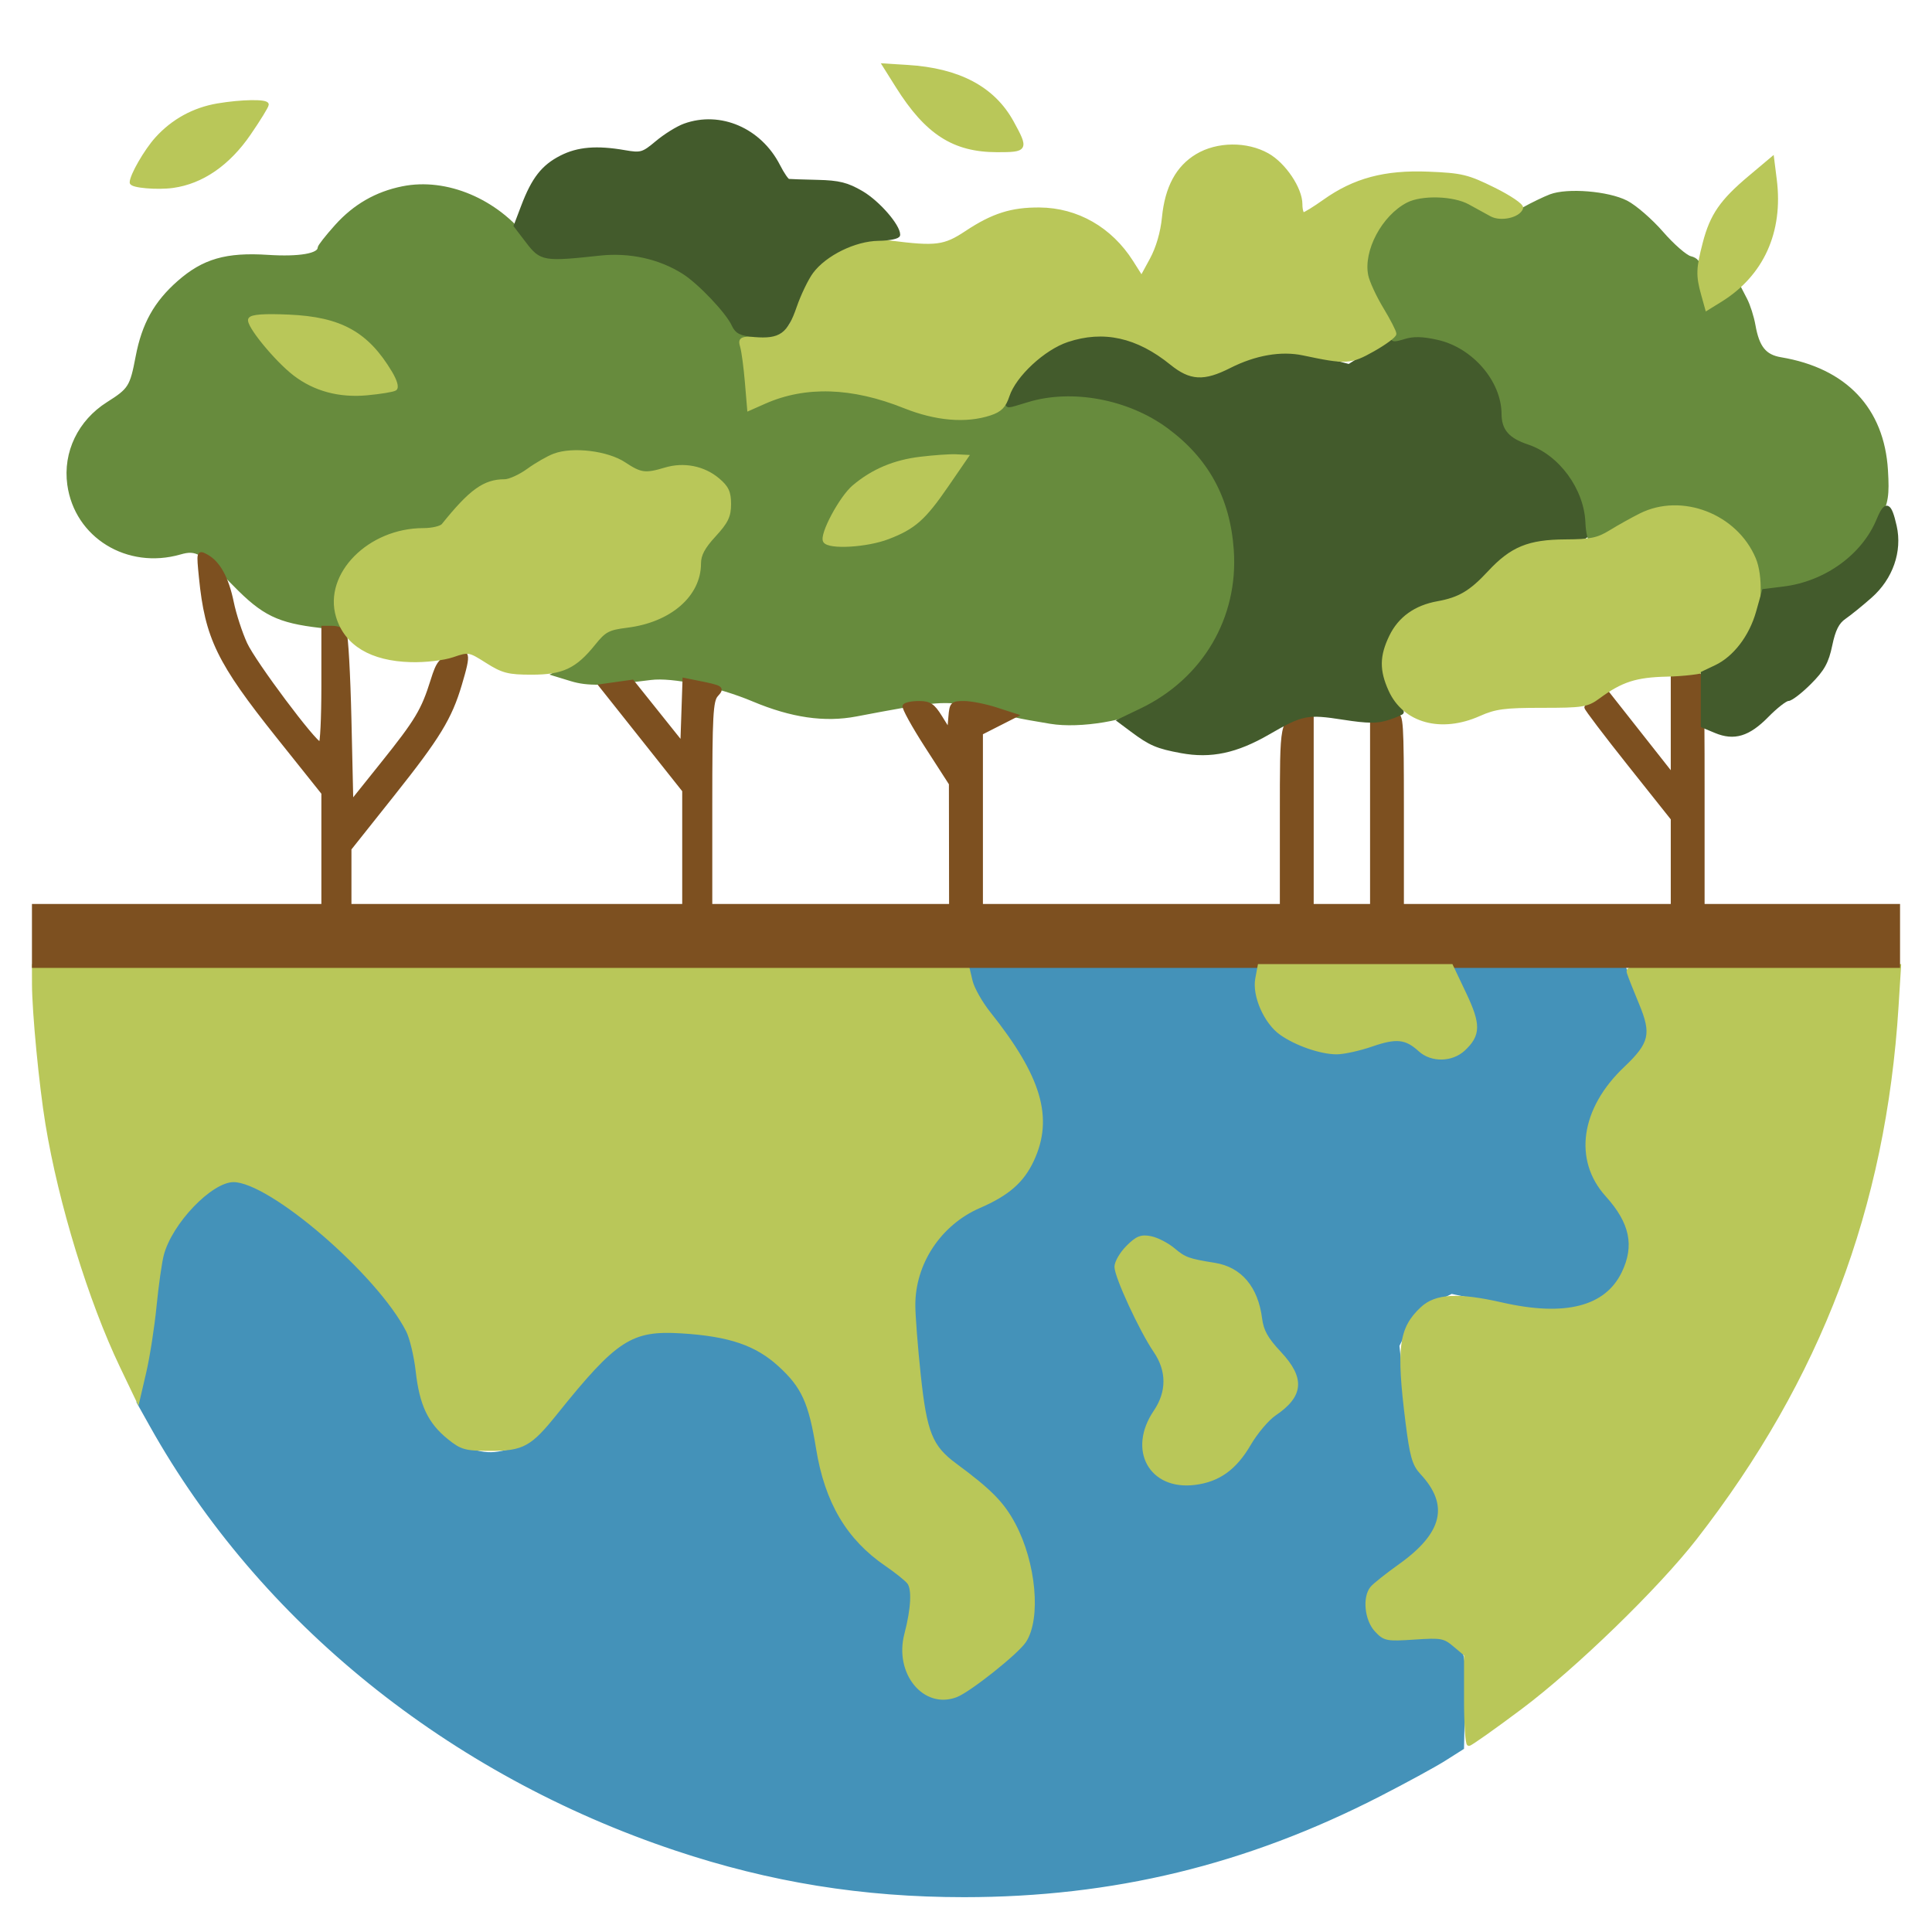<?xml version="1.0" encoding="utf-8"?>
<!DOCTYPE svg PUBLIC "-//W3C//DTD SVG 20010904//EN" "http://www.w3.org/TR/2001/REC-SVG-20010904/DTD/svg10.dtd">
<svg version="1.0" xmlns="http://www.w3.org/2000/svg" width="514pt" height="514pt" viewBox="0 0 514 514" style="" preserveAspectRatio="xMidYMid meet">
<g fill="#4492B9FF" stroke="#4492B9FF">
<path d="M 258.398 260.238 C 259.065 263.574 260.177 265.351 268.188 275.886 C 279.275 290.467 280.042 306.136 270.124 315.443 C 268.399 317.061 263.743 319.986 259.777 321.943 C 251.309 326.121 246.852 331.260 244.408 339.669 C 242.925 344.771 242.929 346.510 244.464 361.852 C 246.483 382.029 247.871 385.663 255.397 390.477 C 267.572 398.266 274.097 409.126 274.818 422.803 C 275.437 434.527 273.914 437.503 263.135 445.634 C 254.054 452.484 251.311 453.246 245.872 450.434 C 240.289 447.547 238.571 439.460 241.690 430.756 C 243.915 424.549 242.821 421.464 237.011 417.562 C 226.403 410.437 219.577 399.984 217.752 388.065 C 215.427 372.887 211.831 365.557 204.258 360.558 C 198.990 357.081 188.909 354.647 179.500 354.581 C 167.448 354.497 163.382 356.984 151.985 371.411 C 142.864 382.957 139.571 385.546 132.557 386.684 C 122.485 388.319 111.093 377.644 111.016 366.500 C 110.974 360.364 109.335 355.729 104.811 348.954 C 95.905 335.618 72.300 315.709 63.808 314.372 C 54.459 312.900 42.018 329.471 41.992 343.432 C 41.983 348.433 40.434 358.423 38.376 366.753 L 36.831 373.006 40.330 379.253 C 69.425 431.198 119.627 471.734 179.765 491.840 C 204.994 500.276 229.561 504.244 256.500 504.235 C 296.024 504.222 331.360 495.668 366.735 477.550 C 373.756 473.954 381.638 469.659 384.250 468.004 L 389.000 464.996 389.200 455.248 C 389.499 440.653 389.378 439.725 386.932 437.744 C 385.118 436.275 383.195 435.995 376.465 436.222 C 367.057 436.539 364.507 435.219 363.429 429.474 C 362.573 424.908 364.440 422.043 371.968 416.372 C 380.461 409.974 383.335 405.747 382.666 400.638 C 382.383 398.476 381.079 395.616 379.702 394.138 C 375.646 389.784 375.035 387.694 373.385 372.520 L 371.802 357.970 374.151 353.235 C 375.983 349.542 377.562 347.973 381.324 346.108 L 386.148 343.717 399.048 346.434 C 410.290 348.803 412.630 349.011 417.250 348.052 C 427.694 345.884 432.990 340.380 432.996 331.684 C 433.001 326.204 432.049 323.996 427.476 318.881 C 423.245 314.147 421.617 309.000 422.290 302.484 C 423.019 295.417 426.042 289.884 432.692 283.442 C 438.189 278.119 438.253 277.990 437.750 273.275 C 437.469 270.649 436.028 265.913 434.547 262.750 L 431.853 257.000 409.427 257.000 C 397.092 257.000 387.000 257.238 387.000 257.529 C 387.000 257.819 388.396 260.823 390.103 264.203 C 393.781 271.491 393.593 276.174 389.478 279.750 C 386.107 282.679 382.345 282.598 377.785 279.500 C 373.523 276.604 369.793 276.353 364.413 278.601 C 358.202 281.196 348.150 280.187 342.808 276.433 C 336.244 271.820 333.729 267.497 334.264 261.750 L 334.706 257.000 296.228 257.000 L 257.750 257.000 258.398 260.238 M 310.307 331.027 C 313.800 333.774 319.343 335.999 322.718 336.007 C 328.888 336.021 334.564 342.356 335.646 350.437 C 336.193 354.520 337.058 356.103 340.654 359.597 C 344.085 362.932 345.000 364.530 345.000 367.188 C 345.000 371.246 342.902 374.482 338.944 376.529 C 337.253 377.403 334.989 380.048 333.598 382.773 C 329.454 390.895 323.713 395.000 316.500 395.000 C 305.276 395.000 300.382 385.704 306.750 376.482 C 310.562 370.962 310.595 363.936 306.831 359.000 C 303.109 354.117 297.000 340.342 297.000 336.830 C 297.000 330.301 304.967 326.826 310.307 331.027 "/></g>
<g fill="#B9C759FF" stroke="#B9C759FF">
<path d="M 9.009 261.746 C 9.022 269.267 10.878 288.620 12.582 299.000 C 16.033 320.031 24.012 346.036 32.372 363.500 L 36.680 372.500 38.423 365.000 C 39.381 360.875 40.607 353.000 41.147 347.500 C 41.687 342.000 42.556 335.854 43.078 333.843 C 45.319 325.207 56.073 314.000 62.118 314.000 C 72.003 314.000 100.700 338.724 108.497 353.959 C 109.471 355.862 110.642 360.754 111.099 364.831 C 112.085 373.626 114.292 378.302 119.413 382.447 C 122.853 385.231 123.833 385.500 130.519 385.500 C 139.061 385.500 140.999 384.426 147.838 375.905 C 163.786 356.036 167.872 353.397 181.380 354.243 C 194.152 355.043 201.260 357.471 207.484 363.159 C 213.692 368.833 215.622 373.063 217.609 385.345 C 219.902 399.526 225.644 409.247 235.840 416.210 C 238.403 417.961 241.070 420.092 241.767 420.947 C 243.153 422.647 242.896 427.914 241.089 434.818 C 238.419 445.022 245.943 454.253 254.332 451.064 C 257.848 449.727 270.543 439.627 272.542 436.576 C 276.482 430.563 275.142 415.869 269.721 405.654 C 266.725 400.008 263.435 396.663 254.088 389.759 C 247.612 384.975 246.105 381.230 244.462 365.827 C 243.680 358.497 243.031 350.154 243.020 347.288 C 242.977 336.032 249.963 325.497 260.500 320.927 C 268.102 317.630 271.976 314.247 274.598 308.617 C 279.819 297.404 276.615 286.566 263.050 269.552 C 260.880 266.831 258.727 263.006 258.265 261.052 L 257.425 257.500 133.213 257.246 L 9.000 256.992 9.009 261.746 "/></g>
<g fill="#678B3DFF" stroke="#678B3DFF">
<path d="M 107.132 50.056 C 100.152 51.462 94.382 54.782 89.522 60.187 C 87.035 62.953 85.000 65.545 85.000 65.948 C 85.000 67.923 79.617 68.845 71.254 68.304 C 60.223 67.589 54.168 69.339 47.564 75.153 C 41.418 80.563 38.222 86.310 36.586 94.896 C 35.043 102.992 34.599 103.699 28.730 107.409 C 21.192 112.174 17.235 120.399 18.398 128.884 C 20.282 142.633 33.932 151.035 47.884 147.033 C 52.304 145.766 53.767 146.616 62.447 155.500 C 70.084 163.317 74.077 165.258 85.189 166.552 L 90.879 167.215 89.776 163.623 C 86.491 152.917 98.534 141.000 112.639 141.000 C 114.994 141.000 117.373 140.438 117.926 139.750 C 125.268 130.615 128.906 128.000 134.271 128.000 C 135.555 128.000 138.382 126.710 140.553 125.134 C 148.753 119.180 158.676 118.535 166.136 123.472 C 170.434 126.316 171.681 126.476 177.038 124.871 C 181.936 123.403 187.183 124.442 190.971 127.629 C 193.398 129.671 194.000 130.960 194.000 134.111 C 194.000 137.310 193.253 138.855 190.000 142.384 C 187.077 145.555 186.000 147.582 186.000 149.911 C 186.000 158.305 178.184 165.083 166.878 166.496 C 161.821 167.128 160.889 167.639 157.579 171.599 C 155.556 174.020 152.460 176.757 150.700 177.683 L 147.500 179.365 152.000 180.739 C 156.307 182.054 160.725 181.985 173.142 180.406 C 178.949 179.668 191.064 182.220 200.438 186.157 C 210.637 190.440 219.396 191.712 227.749 190.121 C 247.672 186.327 250.308 186.051 257.253 187.036 C 261.052 187.575 264.955 188.441 265.926 188.960 C 267.852 189.991 270.383 190.572 279.500 192.073 C 287.397 193.373 300.271 191.203 306.574 187.510 C 321.743 178.620 329.945 163.358 328.741 146.266 C 327.756 132.296 321.948 121.639 310.880 113.491 C 300.365 105.750 285.267 102.909 273.488 106.454 C 270.832 107.253 268.285 107.676 267.829 107.394 C 267.373 107.113 267.000 107.324 267.000 107.863 C 267.000 109.464 260.287 111.200 254.098 111.200 C 249.987 111.200 246.120 110.314 240.620 108.112 C 226.720 102.546 214.222 102.154 203.392 106.945 L 199.271 108.768 198.671 101.634 C 198.341 97.710 197.786 93.517 197.436 92.316 C 196.873 90.379 197.236 90.088 200.651 89.734 L 204.500 89.336 200.411 89.168 C 197.105 89.032 196.103 88.521 195.183 86.502 C 193.575 82.974 186.171 75.143 181.869 72.422 C 175.515 68.403 167.527 66.643 159.552 67.507 C 144.577 69.129 144.027 69.030 140.190 64.000 C 132.056 53.338 118.735 47.719 107.132 50.056 M 91.500 87.218 C 94.250 88.646 97.666 91.093 99.091 92.657 C 103.008 96.955 106.217 102.748 105.073 103.455 C 104.528 103.792 101.191 104.338 97.657 104.668 C 90.320 105.353 83.800 103.610 78.460 99.537 C 73.471 95.732 65.730 86.245 66.542 84.931 C 67.032 84.140 70.274 83.910 76.878 84.200 C 84.758 84.546 87.405 85.093 91.500 87.218 M 251.967 129.000 C 245.800 137.980 243.181 140.304 236.212 142.974 C 230.584 145.131 220.559 145.713 219.467 143.947 C 218.454 142.308 223.754 132.384 227.185 129.498 C 233.760 123.965 244.141 120.850 254.309 121.359 L 257.118 121.500 251.967 129.000 "/></g>
<g fill="#B9C759FF" stroke="#B9C759FF">
<path d="M 433.308 258.750 C 433.605 259.713 435.037 263.341 436.490 266.814 C 439.948 275.080 439.339 277.695 432.438 284.236 C 421.022 295.056 419.066 308.533 427.549 317.922 C 434.112 325.187 435.421 331.432 431.904 338.698 C 427.371 348.062 416.460 350.864 399.537 347.009 C 387.947 344.368 382.038 344.682 378.343 348.134 C 372.607 353.492 371.946 358.583 374.424 378.332 C 375.562 387.400 376.188 389.598 378.269 391.832 C 386.165 400.304 384.358 408.075 372.532 416.515 C 369.073 418.983 365.694 421.664 365.022 422.474 C 362.949 424.972 363.543 430.882 366.150 433.690 C 368.374 436.087 368.917 436.195 376.283 435.704 C 383.511 435.222 384.277 435.363 387.033 437.681 L 390.000 440.178 390.000 452.089 C 390.000 458.640 390.352 464.000 390.781 464.000 C 391.211 464.000 397.398 459.626 404.531 454.281 C 418.980 443.453 440.885 422.193 451.011 409.171 C 484.029 366.708 501.257 321.245 504.601 267.750 L 505.273 257.000 469.020 257.000 C 434.954 257.000 432.799 257.106 433.308 258.750 "/></g>
<g fill="#7D5020FF" stroke="#7D5020FF">
<path d="M 53.428 153.647 C 55.026 169.663 58.169 176.130 73.996 195.955 L 86.000 210.990 86.000 225.995 L 86.000 241.000 47.500 241.000 L 9.000 241.000 9.000 249.000 L 9.000 257.000 257.000 257.000 L 505.000 257.000 505.000 249.000 L 505.000 241.000 479.000 241.000 L 453.000 241.000 453.000 209.893 C 453.000 181.938 452.840 178.848 451.418 179.393 C 450.548 179.727 448.748 180.000 447.418 180.000 L 445.000 180.000 445.000 193.176 L 445.000 206.352 436.313 195.330 L 427.626 184.308 424.819 185.904 C 423.276 186.782 422.010 187.813 422.006 188.196 C 422.003 188.578 427.175 195.398 433.500 203.351 L 445.000 217.811 445.000 229.405 L 445.000 241.000 409.000 241.000 L 373.000 241.000 373.000 215.393 C 373.000 192.378 372.839 189.848 371.407 190.397 C 370.531 190.733 368.731 191.280 367.407 191.613 L 365.000 192.217 365.000 216.608 L 365.000 241.000 357.000 241.000 L 349.000 241.000 349.000 215.392 L 349.000 189.783 346.256 190.472 C 340.949 191.804 341.000 191.544 341.000 217.122 L 341.000 241.000 301.000 241.000 L 261.000 241.000 261.000 218.019 L 261.000 195.038 265.597 192.702 L 270.193 190.366 264.982 188.683 C 262.115 187.757 258.274 187.000 256.446 187.000 C 253.325 187.000 253.102 187.231 252.810 190.750 L 252.500 194.500 250.168 190.750 C 248.225 187.624 247.278 187.000 244.477 187.000 C 242.630 187.000 240.895 187.360 240.623 187.800 C 240.351 188.241 243.014 193.078 246.541 198.550 L 252.953 208.500 252.976 224.750 L 253.000 241.000 221.000 241.000 L 189.000 241.000 189.000 213.829 C 189.000 190.519 189.224 186.410 190.573 184.919 C 192.320 182.989 192.159 182.885 185.290 181.504 L 182.080 180.859 181.790 189.396 L 181.500 197.933 174.864 189.634 L 168.227 181.335 164.071 181.918 L 159.915 182.500 170.958 196.409 L 182.000 210.319 182.000 225.659 L 182.000 241.000 137.500 241.000 L 93.000 241.000 93.000 233.405 L 93.000 225.811 104.529 211.314 C 116.625 196.105 119.735 191.013 122.388 182.068 C 124.910 173.570 124.723 172.855 120.369 174.362 C 117.180 175.466 116.531 176.281 115.040 181.059 C 112.561 189.006 110.898 191.776 101.753 203.195 L 93.500 213.500 93.000 191.500 C 92.725 179.400 92.136 168.938 91.691 168.250 C 91.246 167.563 89.784 167.000 88.441 167.000 L 86.000 167.000 86.000 182.500 C 86.000 191.025 85.663 197.982 85.250 197.960 C 83.736 197.880 67.615 176.340 65.290 171.291 C 63.971 168.427 62.353 163.455 61.696 160.244 C 60.369 153.768 58.089 149.653 54.872 147.932 C 52.771 146.807 52.753 146.878 53.428 153.647 "/></g>
<g fill="#435B2CFF" stroke="#435B2CFF">
<path d="M 285.821 90.357 C 283.247 91.071 279.504 92.904 277.502 94.431 C 273.479 97.499 268.000 104.545 268.000 106.650 C 268.000 108.277 267.464 108.293 273.409 106.489 C 285.233 102.902 300.328 105.723 310.880 113.491 C 321.948 121.639 327.756 132.296 328.741 146.266 C 330.026 164.508 320.389 180.895 303.649 188.934 L 297.797 191.743 301.149 194.246 C 306.051 197.908 307.880 198.692 314.276 199.874 C 322.153 201.330 328.876 199.902 337.426 194.956 C 346.448 189.737 347.739 189.482 357.458 190.993 C 363.927 192.000 366.430 192.013 369.328 191.057 C 371.348 190.390 373.000 189.675 373.000 189.467 C 373.000 189.259 371.875 187.431 370.500 185.405 C 368.673 182.713 368.000 180.399 368.000 176.811 C 368.000 168.081 373.096 162.003 382.021 160.089 C 388.901 158.613 392.173 156.773 395.370 152.581 C 396.854 150.636 400.190 147.797 402.784 146.272 C 406.791 143.917 408.587 143.506 414.723 143.541 C 422.947 143.587 423.352 143.206 422.114 136.583 C 420.489 127.884 413.542 119.649 406.000 117.482 C 401.891 116.301 400.002 113.983 399.978 110.095 C 399.923 101.156 392.081 92.057 382.603 89.936 C 375.920 88.440 371.686 89.413 363.954 94.219 L 358.902 97.360 351.905 95.545 C 342.521 93.111 335.284 93.818 327.054 97.973 C 319.567 101.752 315.843 101.533 311.558 97.060 C 305.847 91.100 294.138 88.050 285.821 90.357 "/></g>
<g fill="#678B3DFF" stroke="#678B3DFF">
<path d="M 412.500 52.181 C 410.850 52.811 407.613 54.378 405.308 55.663 C 399.957 58.645 398.473 58.600 393.723 55.308 C 389.155 52.143 379.846 50.993 375.008 52.996 C 370.729 54.769 365.292 61.200 363.993 66.027 C 362.536 71.437 363.393 75.228 367.671 82.296 C 369.600 85.483 370.948 88.693 370.666 89.429 C 370.253 90.505 370.817 90.562 373.560 89.720 C 376.038 88.960 378.500 89.017 382.585 89.932 C 392.082 92.057 399.923 101.148 399.978 110.095 C 400.003 114.117 401.778 116.139 406.747 117.805 C 415.131 120.616 421.902 129.831 422.287 138.953 C 422.404 141.729 422.950 143.992 423.500 143.983 C 424.050 143.974 426.300 142.859 428.500 141.504 C 436.655 136.481 440.482 135.044 445.761 135.022 C 457.985 134.971 467.792 144.270 468.116 156.218 C 468.180 158.573 468.428 159.761 468.668 158.859 C 468.974 157.710 470.734 157.014 474.531 156.539 C 481.292 155.695 491.052 150.910 494.620 146.692 C 496.105 144.936 498.428 141.089 499.782 138.143 C 501.908 133.519 502.182 131.741 501.786 125.143 C 500.809 108.853 490.923 98.416 473.742 95.536 C 469.456 94.818 467.571 92.466 466.527 86.535 C 466.143 84.354 465.166 81.288 464.357 79.723 L 462.885 76.877 458.493 79.451 L 454.101 82.025 453.056 78.263 C 452.481 76.193 452.009 73.311 452.006 71.858 C 452.002 69.929 451.372 69.059 449.671 68.632 C 448.390 68.311 444.973 65.325 442.079 61.997 C 439.185 58.670 434.945 54.992 432.658 53.824 C 427.785 51.335 417.015 50.458 412.500 52.181 "/></g>
<g fill="#B9C759FF" stroke="#B9C759FF">
<path d="M 318.479 41.430 C 313.301 44.534 310.415 49.893 309.633 57.857 C 309.238 61.879 308.036 66.000 306.361 69.078 L 303.714 73.941 301.025 69.701 C 295.430 60.878 286.516 55.775 276.568 55.700 C 269.119 55.644 264.134 57.232 257.092 61.905 C 251.275 65.764 249.022 66.050 236.724 64.484 C 230.079 63.637 224.003 65.443 218.818 69.807 C 215.673 72.453 211.028 81.046 211.010 84.250 C 210.990 87.706 207.350 90.000 201.883 90.000 C 197.051 90.000 196.803 90.125 197.419 92.250 C 197.778 93.488 198.341 97.710 198.671 101.634 L 199.271 108.768 203.402 106.940 C 214.227 102.152 226.722 102.547 240.631 108.116 C 249.012 111.472 256.992 112.148 263.374 110.042 C 266.096 109.143 267.152 108.069 268.081 105.255 C 269.883 99.795 277.602 92.625 283.947 90.518 C 293.603 87.310 302.619 89.297 311.668 96.625 C 316.759 100.747 320.218 100.937 327.062 97.469 C 333.882 94.013 340.822 92.812 346.739 94.064 C 358.171 96.483 359.286 96.420 365.321 93.014 C 368.444 91.251 371.000 89.357 371.000 88.805 C 371.000 88.253 369.462 85.259 367.582 82.151 C 365.702 79.043 363.874 75.075 363.521 73.334 C 362.145 66.559 367.230 57.001 374.099 53.449 C 378.146 51.356 386.777 51.604 391.000 53.935 C 392.925 54.997 395.531 56.427 396.790 57.112 C 399.299 58.476 404.033 57.414 404.724 55.332 C 404.938 54.689 401.656 52.456 397.418 50.362 C 390.415 46.901 388.848 46.524 379.955 46.167 C 368.442 45.705 360.351 47.868 352.369 53.543 C 349.694 55.444 347.167 57.000 346.753 57.000 C 346.339 57.000 346.000 55.802 346.000 54.338 C 346.000 50.225 341.642 43.729 337.212 41.239 C 331.659 38.118 323.870 38.197 318.479 41.430 "/></g>
<g fill="#B9C759FF" stroke="#B9C759FF">
<path d="M 147.500 121.156 C 145.850 121.772 142.724 123.563 140.553 125.138 C 138.382 126.712 135.555 128.000 134.271 128.000 C 128.906 128.000 125.268 130.615 117.926 139.750 C 117.373 140.438 114.994 141.000 112.639 141.000 C 98.269 141.000 86.542 152.851 89.881 163.998 C 92.079 171.333 98.803 175.373 109.296 175.661 C 113.169 175.767 117.956 175.212 120.427 174.370 C 124.684 172.920 124.849 172.948 129.577 175.947 C 133.775 178.609 135.295 179.000 141.446 178.996 C 149.614 178.992 152.973 177.405 157.968 171.190 C 160.808 167.656 161.801 167.130 166.832 166.502 C 178.185 165.083 186.000 158.319 186.000 149.911 C 186.000 147.582 187.077 145.555 190.000 142.384 C 193.253 138.855 194.000 137.310 194.000 134.111 C 194.000 130.960 193.398 129.671 190.971 127.629 C 187.183 124.442 181.936 123.403 177.038 124.871 C 171.665 126.480 170.436 126.317 166.045 123.411 C 161.552 120.437 152.407 119.325 147.500 121.156 "/></g>
<g fill="#B9C759FF" stroke="#B9C759FF">
<path d="M 436.500 137.042 C 434.300 138.141 430.700 140.149 428.500 141.504 C 425.144 143.570 423.211 143.973 416.500 144.006 C 406.698 144.053 402.187 145.910 396.190 152.369 C 391.319 157.615 388.269 159.415 382.500 160.450 C 376.620 161.505 372.411 164.521 370.071 169.353 C 367.527 174.609 367.484 178.267 369.904 183.595 C 373.663 191.873 383.414 194.536 393.500 190.039 C 397.752 188.143 400.255 187.810 410.239 187.813 C 421.060 187.815 422.233 187.628 425.239 185.416 C 431.316 180.944 435.179 179.695 443.500 179.516 C 447.900 179.421 452.688 178.847 454.139 178.239 C 458.420 176.446 464.178 170.816 466.135 166.509 C 468.295 161.753 468.543 153.231 466.652 148.718 C 461.813 137.171 447.408 131.593 436.500 137.042 "/></g>
<g fill="#435B2CFF" stroke="#435B2CFF">
<path d="M 182.137 33.369 C 180.287 34.038 176.988 36.085 174.806 37.918 C 171.088 41.039 170.543 41.198 166.169 40.440 C 158.744 39.152 153.773 39.565 149.315 41.839 C 144.478 44.307 141.904 47.601 139.153 54.839 L 137.168 60.064 140.395 64.282 C 143.998 68.990 144.727 69.113 159.552 67.507 C 167.527 66.643 175.515 68.403 181.869 72.422 C 186.124 75.114 193.570 82.961 195.141 86.411 C 196.019 88.338 197.140 88.889 200.766 89.178 C 207.276 89.695 209.106 88.383 211.486 81.491 C 212.624 78.196 214.608 74.080 215.895 72.345 C 219.445 67.560 227.367 63.658 233.706 63.572 C 236.611 63.532 238.991 63.042 238.994 62.482 C 239.008 60.056 233.596 53.848 229.238 51.290 C 225.399 49.038 223.171 48.480 217.500 48.351 C 213.650 48.263 210.172 48.148 209.770 48.095 C 209.369 48.043 208.158 46.270 207.079 44.155 C 202.160 34.513 191.598 29.945 182.137 33.369 "/></g>
<g fill="#B9C759FF" stroke="#B9C759FF">
<path d="M 300.040 331.806 C 298.368 333.478 297.000 335.827 297.000 337.026 C 297.000 339.644 303.611 353.947 307.337 359.390 C 310.917 364.619 310.930 370.350 307.374 375.591 C 300.476 385.755 306.170 396.034 317.880 394.556 C 324.193 393.759 328.545 390.627 332.318 384.165 C 334.138 381.049 337.173 377.457 339.064 376.182 C 346.340 371.273 346.718 366.750 340.412 360.009 C 336.869 356.221 335.698 354.124 335.274 350.802 C 334.229 342.622 329.943 337.556 323.149 336.469 C 316.137 335.347 315.133 334.983 312.177 332.495 C 310.539 331.117 307.822 329.714 306.140 329.378 C 303.619 328.874 302.545 329.301 300.040 331.806 "/></g>
<g fill="#B9C759FF" stroke="#B9C759FF">
<path d="M 334.453 260.398 C 333.615 264.867 336.731 271.960 340.808 274.863 C 344.812 277.715 351.403 280.000 355.622 280.000 C 357.475 280.000 361.687 279.067 364.980 277.928 C 371.489 275.675 374.113 275.960 377.777 279.315 C 380.885 282.160 386.239 282.064 389.388 279.105 C 393.455 275.284 393.494 272.573 389.600 264.373 L 386.099 257.000 360.595 257.000 L 335.091 257.000 334.453 260.398 "/></g>
<g fill="#435B2CFF" stroke="#435B2CFF">
<path d="M 499.734 138.328 C 495.775 147.900 485.795 155.132 474.616 156.529 L 469.273 157.196 467.684 162.848 C 465.832 169.432 461.539 175.042 456.535 177.417 L 453.000 179.094 453.000 186.098 L 453.000 193.102 456.438 194.538 C 461.356 196.593 465.148 195.444 470.102 190.396 C 472.475 187.978 475.010 186.000 475.735 186.000 C 476.459 186.000 479.022 184.030 481.430 181.623 C 484.942 178.110 486.038 176.133 486.976 171.615 C 487.831 167.499 488.829 165.515 490.685 164.242 C 492.081 163.284 495.204 160.750 497.624 158.611 C 503.125 153.750 505.604 146.643 504.113 140.007 C 502.742 133.907 501.724 133.516 499.734 138.328 "/></g>
<g fill="#B9C759FF" stroke="#B9C759FF">
<path d="M 66.542 84.931 C 65.730 86.245 73.471 95.732 78.460 99.537 C 83.800 103.610 90.320 105.353 97.657 104.668 C 101.191 104.338 104.528 103.792 105.073 103.455 C 105.668 103.087 105.188 101.373 103.873 99.171 C 97.624 88.705 90.587 84.802 76.878 84.200 C 70.274 83.910 67.032 84.140 66.542 84.931 "/></g>
<g fill="#B9C759FF" stroke="#B9C759FF">
<path d="M 244.901 122.012 C 237.903 122.853 232.235 125.248 227.185 129.498 C 223.754 132.384 218.454 142.308 219.467 143.947 C 220.559 145.713 230.584 145.131 236.212 142.974 C 243.181 140.304 245.800 137.980 251.967 129.000 L 257.118 121.500 254.309 121.359 C 252.764 121.282 248.530 121.576 244.901 122.012 "/></g>
<g fill="#B9C759FF" stroke="#B9C759FF">
<path d="M 465.500 47.239 C 458.025 53.523 455.414 57.313 453.502 64.654 C 451.724 71.479 451.667 73.261 453.065 78.295 L 454.119 82.090 457.701 79.876 C 468.778 73.030 473.938 61.639 472.209 47.847 L 471.500 42.195 465.500 47.239 "/></g>
<g fill="#B9C759FF" stroke="#B9C759FF">
<path d="M 57.920 28.010 C 51.573 29.085 46.016 32.132 41.705 36.905 C 38.813 40.106 35.000 46.724 35.000 48.543 C 35.000 49.485 41.790 50.079 45.977 49.503 C 53.690 48.442 60.709 43.613 66.239 35.561 C 68.858 31.749 71.000 28.263 71.000 27.815 C 71.000 26.837 64.258 26.938 57.920 28.010 "/></g>
<g fill="#B9C759FF" stroke="#B9C759FF">
<path d="M 238.768 22.946 C 246.568 35.352 253.748 39.974 265.250 39.990 C 273.047 40.002 273.186 39.742 269.227 32.539 C 264.242 23.471 255.085 18.612 241.388 17.769 L 235.276 17.392 238.768 22.946 "/></g>
</svg>
